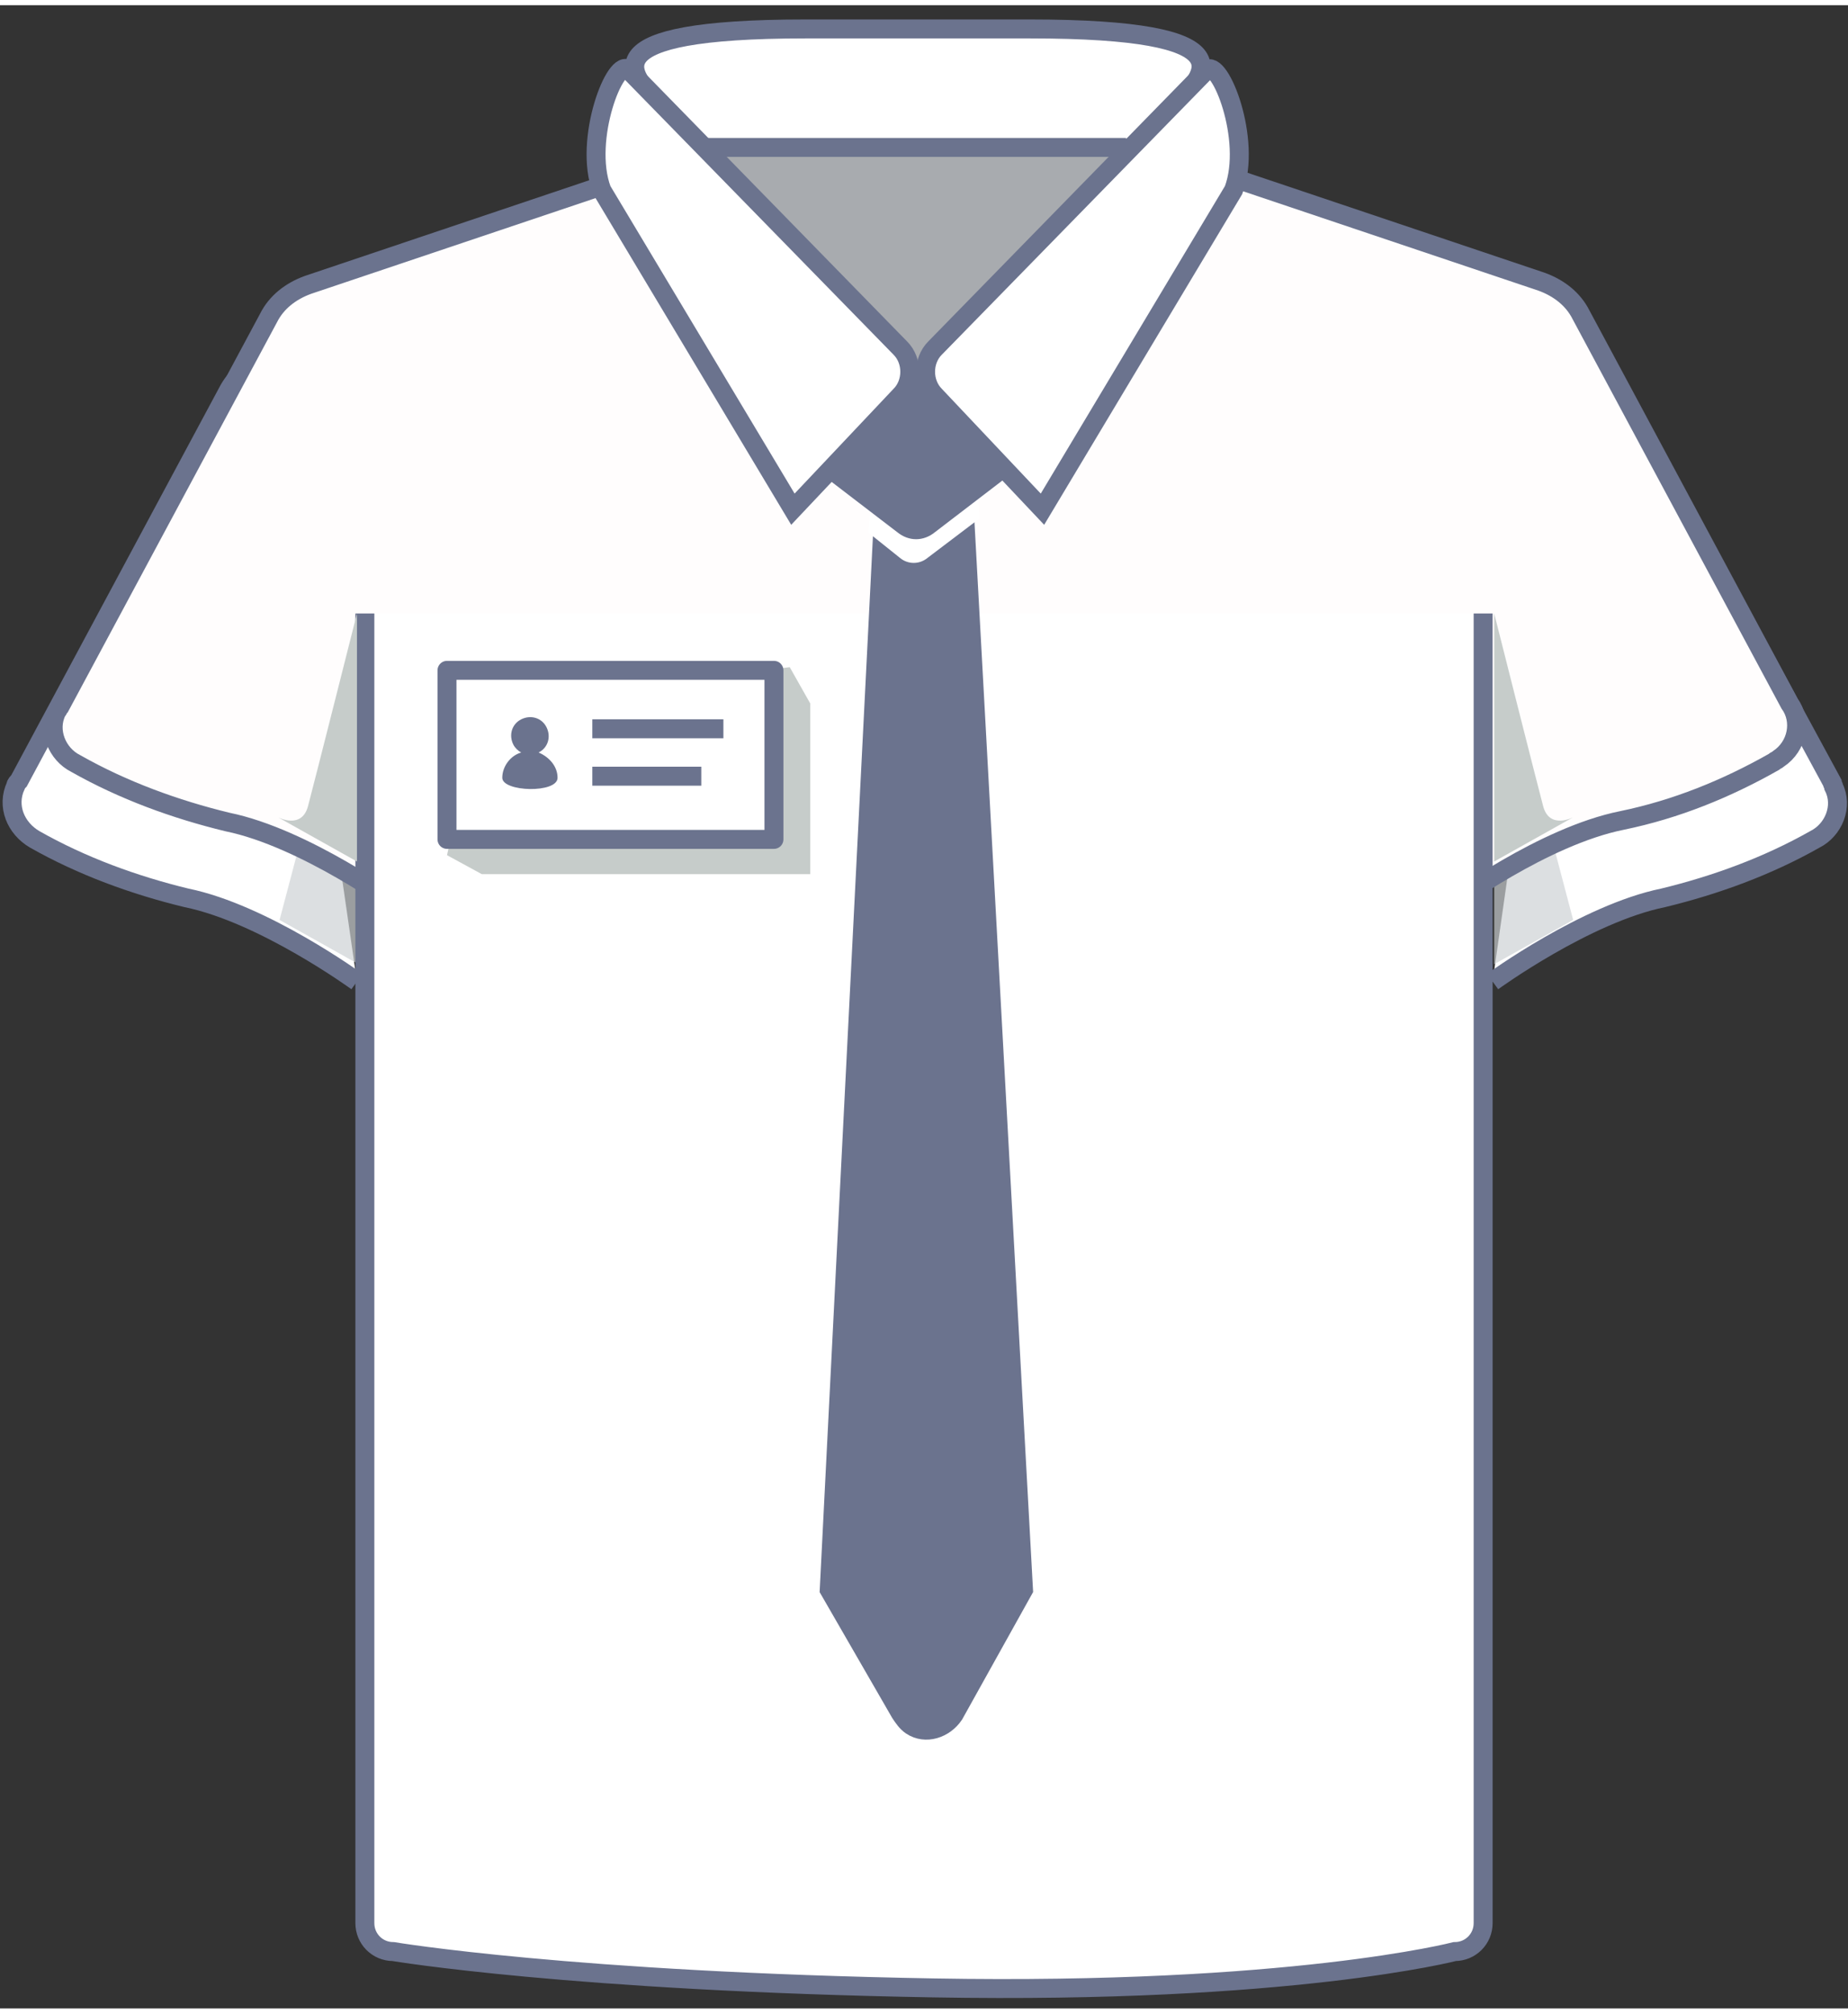 <?xml version="1.0" encoding="utf-8"?>
<!-- Generator: Adobe Illustrator 21.0.0, SVG Export Plug-In . SVG Version: 6.00 Build 0)  -->
<svg version="1.1" id="Layer_1" xmlns="http://www.w3.org/2000/svg" xmlns:xlink="http://www.w3.org/1999/xlink" x="0px" y="0px"
	width="123px"  height="134px" viewBox="0 0 117 126.8" style="enable-background:new 0 0 117 126.8;" xml:space="preserve">
<rect x="0" y="0" width="117" height="126.8" fill="#333333" stroke="none"/>
<style type="text/css">
	.st0{fill:#FFFFFF;stroke:#6B738E;stroke-width:1.2;stroke-miterlimit:10;}
	.st1{opacity:0.68;fill:#CDD1D3;enable-background:new    ;}
	.st2{fill:#FFFDFD;stroke:#6B738E;stroke-width:1.2;stroke-miterlimit:10;}
	.st3{fill:#C6CCCA;}
	.st4{fill:#FFFFFF;stroke:#6B738E;stroke-width:1.2;stroke-linejoin:round;}
	.st5{fill:none;stroke:#6B738E;stroke-width:1.2;stroke-linejoin:round;}
	.st6{fill:#6B738E;stroke:#6B738E;stroke-width:1.2;stroke-miterlimit:10;}
	.st7{fill:#FFFFFF;}
	.st8{fill:#6B738E;}
	.st9{fill:#A8ABAF;stroke:#6B738E;stroke-width:1.2;stroke-miterlimit:10;}
</style>
<title>shirt</title>
<path class="st0" d="M94.5,61.8c0,0,5.9-4.3,10.8-5.3c3.3-0.8,6.6-2,9.6-3.7c1.2-0.6,1.8-2.1,1.2-3.3c0-0.1-0.1-0.2-0.1-0.3
	l-13.4-24.7c-0.5-1-1.4-1.7-2.5-2.1"/>
<path class="st0" d="M22.6,61.8c0,0-5.9-4.3-10.8-5.3c-3.3-0.8-6.6-2-9.6-3.7C1,52.1,0.4,50.7,1,49.4c0-0.1,0.1-0.2,0.2-0.3
	l13.2-24.6c0.5-1,1.4-1.7,2.5-2.1"/>
<path class="st1" d="M94.6,38.5c0,0,2.7,10.7,3.1,12.2s1.9,7.2,1.9,7.2l-5,2.8V38.5z"/>
<path class="st1" d="M22.7,38.5c0,0-2.7,10.7-3.1,12.2s-1.9,7.2-1.9,7.2l5,2.8V38.5z"/>
<path class="st2" d="M25.2,57c0,0-5.9-4.3-10.8-5.3c-3.3-0.8-6.6-2-9.6-3.7c-1.2-0.6-1.8-2.1-1.2-3.3c0.1-0.1,0.1-0.2,0.2-0.3
	L17,19.8c0.5-1,1.4-1.7,2.5-2.1l21.7-7.3c0.4-0.1,0.8,0,1.1,0.3L58,21.6l16.8-11.1c0.3-0.3,0.7-0.4,1.1-0.3l21.7,7.3
	c1.1,0.4,2,1.1,2.5,2.1l13.2,24.6c0.8,1.1,0.5,2.7-0.7,3.5c-0.1,0.1-0.2,0.1-0.3,0.2c-3,1.7-6.2,3-9.6,3.7c-5,1-10.8,5.3-10.8,5.3"
	/>
<path class="st0" d="M93.9,38.5v82.9c0,1-0.8,1.8-1.8,1.8l0,0c0,0-10.4,2.7-33,2.3c-22.9-0.4-34.2-2.3-34.2-2.3
	c-1,0-1.8-0.8-1.8-1.8l0,0V38.5"/>
<path class="st3" d="M94.6,38.5c0,0,2.7,10.7,3.1,12.2s1.9,0.7,1.9,0.7l-5,2.8V38.5z"/>
<path class="st3" d="M22.6,38.5c0,0-2.7,10.7-3.1,12.2s-1.9,0.7-1.9,0.7l5,2.8V38.5z"/>
<polygon class="st3" points="51.3,55 30.5,55 28.3,53.8 30.5,44.2 50,41.9 51.3,44.2 "/>
<rect x="28.3" y="42.1" class="st4" width="20.7" height="10.7"/>
<line class="st5" x1="37.5" y1="45.8" x2="45.8" y2="45.8"/>
<line class="st5" x1="37.5" y1="48.8" x2="44.4" y2="48.8"/>
<path class="st6" d="M57,108.1l-4.5-7.8L56,31h5l3.8,69.3l-4.4,7.9c-0.6,0.9-1.8,1.3-2.7,0.7C57.4,108.7,57.2,108.4,57,108.1z"/>
<path class="st7" d="M55,33.4l2,1.6c0.5,0.4,1.2,0.4,1.7,0l3.3-2.5l-0.2-3.6h-6.5L55,33.4z"/>
<path class="st6" d="M55.8,25.9l-3.3,3.4l4.7,3.6c0.5,0.4,1.1,0.4,1.6,0l4.7-3.6l-3.2-3.4L58,23.8L55.8,25.9z"/>
<path class="st8" d="M34.1,47.3c0.6-0.3,0.8-1,0.5-1.6s-1-0.8-1.6-0.5s-0.8,1-0.5,1.6c0.1,0.2,0.3,0.4,0.5,0.5
	c-0.7,0.2-1.2,0.9-1.2,1.6c0,0.9,3.5,1,3.5,0C35.3,48.2,34.8,47.6,34.1,47.3z"/>
<path class="st0" d="M57.1,21.9L41.7,6.2c-1.8-1.8-4.6-4.7,9.3-4.7h14.2c14,0,11.1,2.9,9.3,4.7L59,21.9l-0.9,1.2L57.1,21.9z"/>
<path class="st9" d="M43.7,9h27.2l2.8,6.2l-12.6,8.6c0,0-8.4,0.5-9.1-0.6s-4.7-5.1-5.3-6.7S43.7,9,43.7,9z"/>
<path class="st0" d="M50.2,31.9L38.1,11.7c-1.2-3.2,0.9-8.5,1.7-7.6L57,21.7c0.8,0.8,0.8,2.2,0,3l0,0L50.2,31.9z"/>
<path class="st0" d="M66,31.9l12.1-20.2c1.2-3.2-0.9-8.4-1.7-7.6L59.2,21.7c-0.8,0.8-0.8,2.2,0,3l0,0L66,31.9z"/>
</svg>
